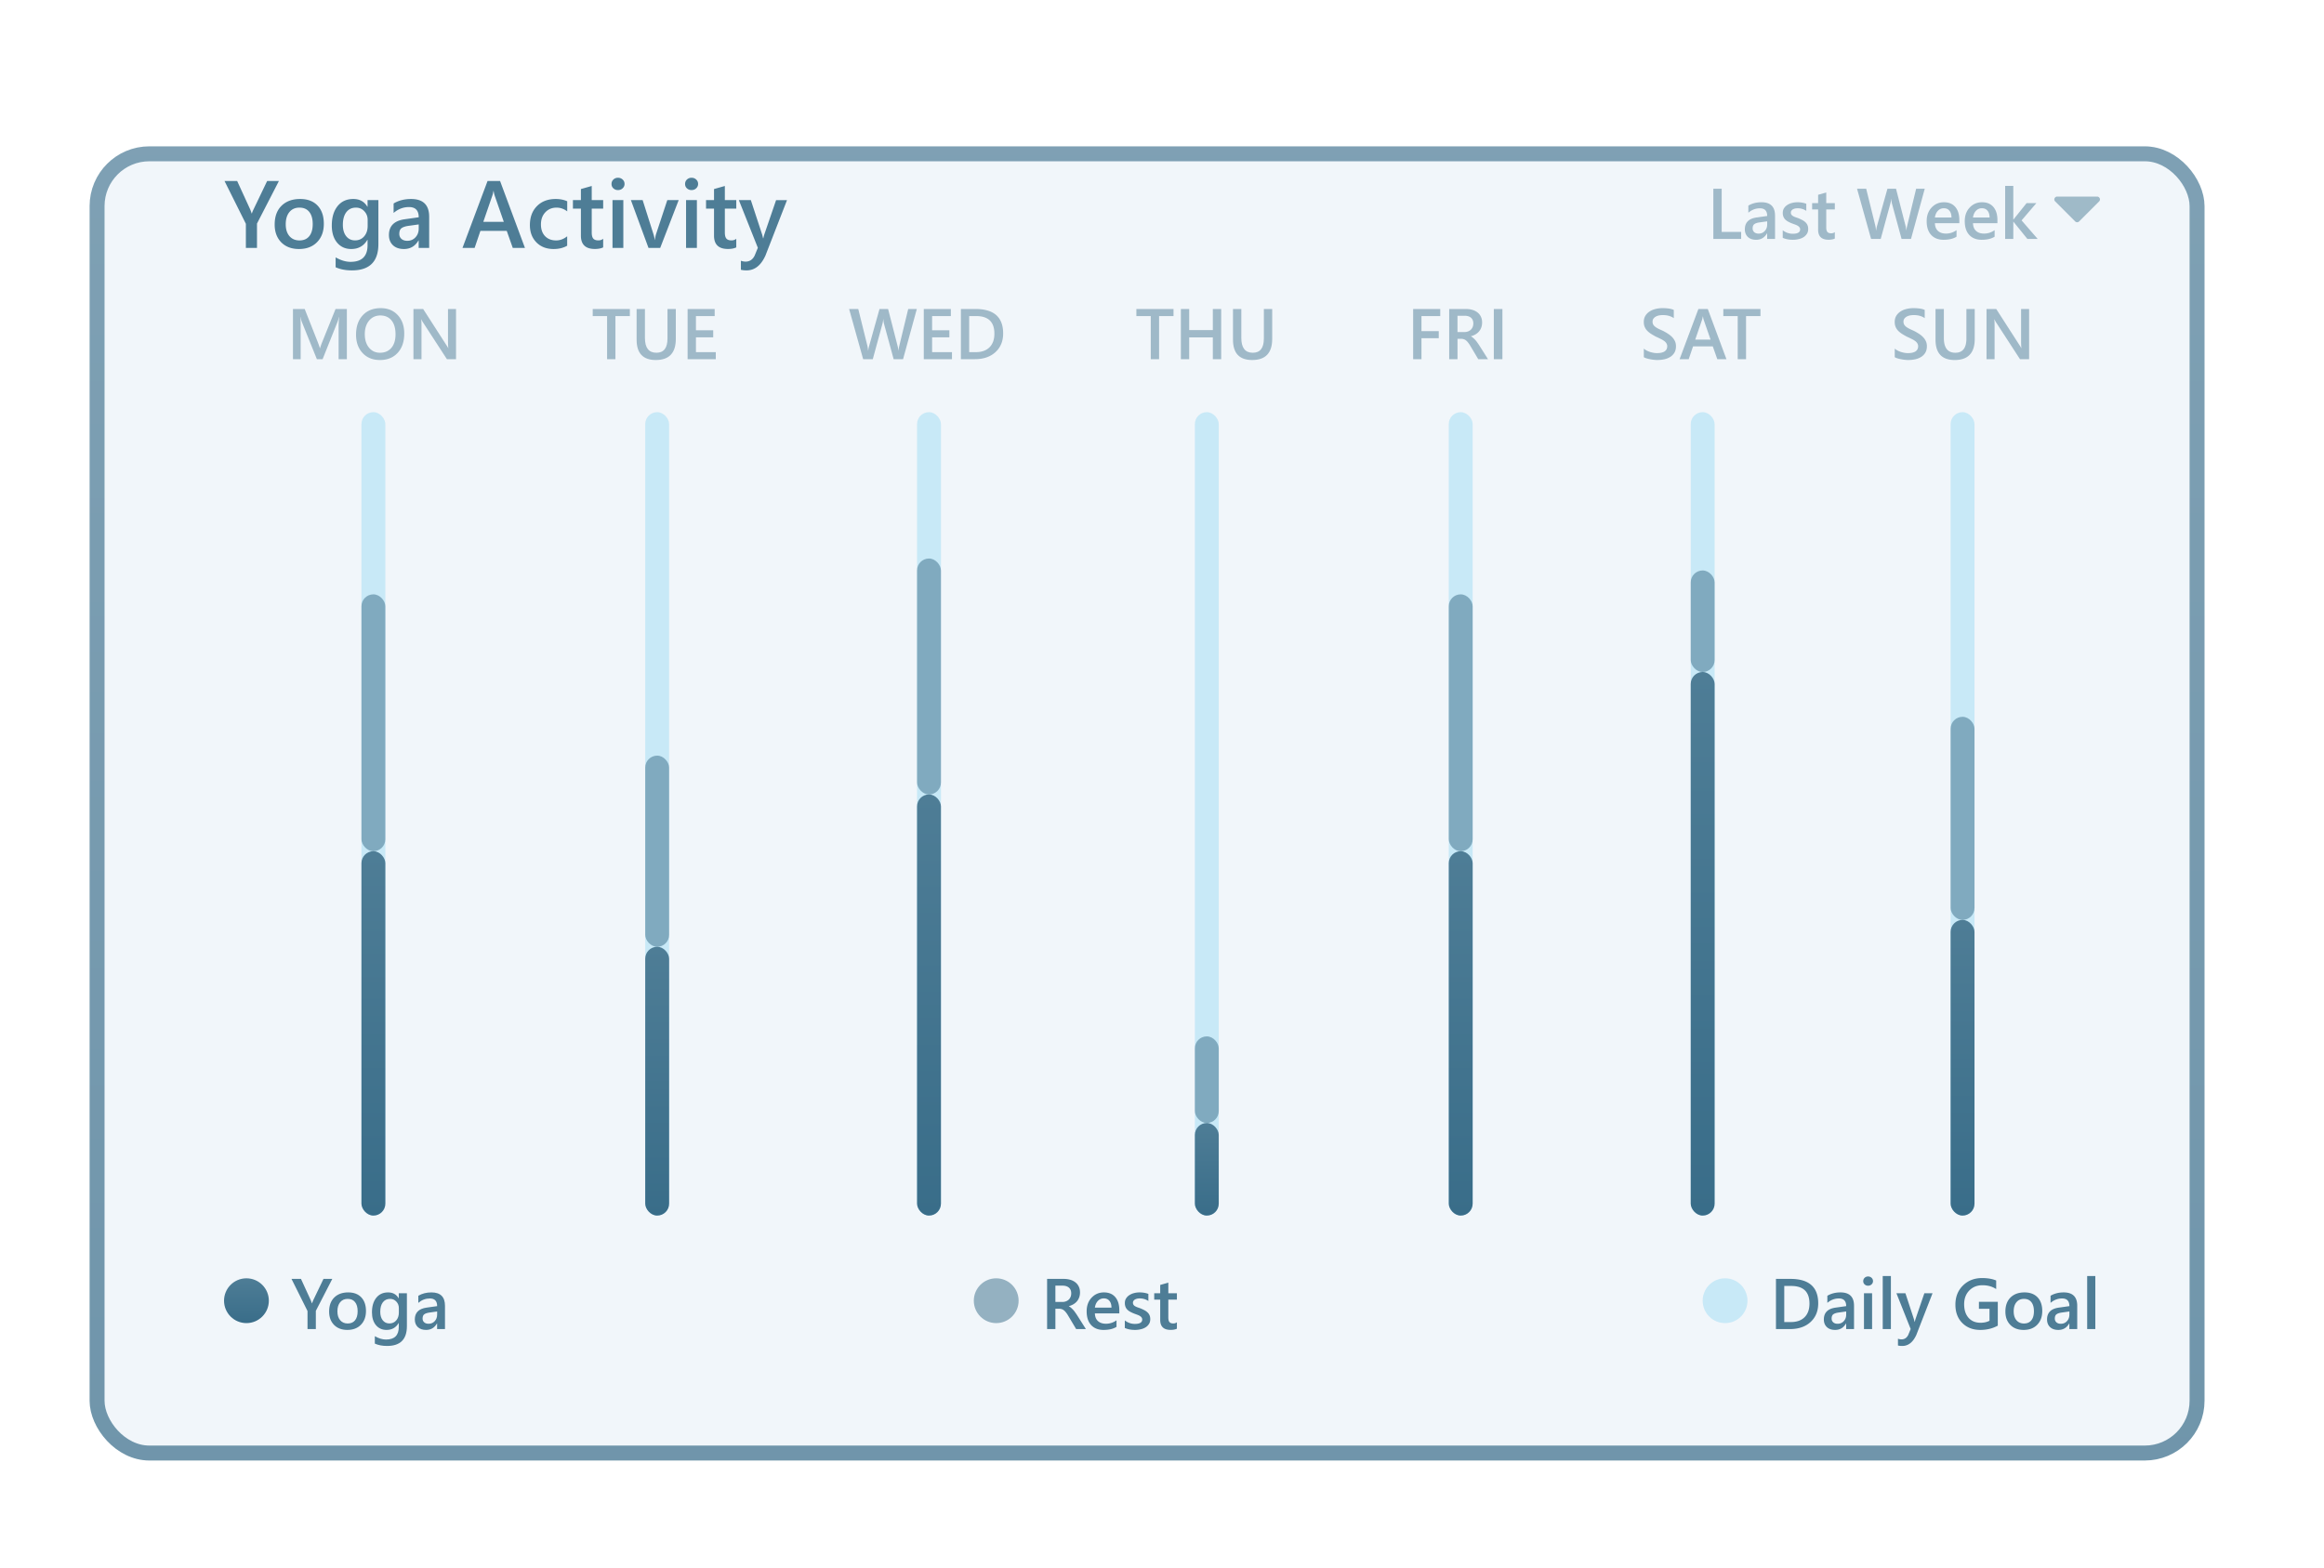<svg width="778" height="525" fill="none" xmlns="http://www.w3.org/2000/svg"><g filter="url(#filter0_dd_45:142)"><rect x="35" y="30" width="708" height="440" rx="20" fill="#F1F6FA"/><rect x="37.5" y="32.5" width="703" height="435" rx="17.5" stroke="url(#paint0_linear_45:142)" stroke-opacity=".7" stroke-width="5"/></g><path d="M594.536 445v-16.805h4.852c6.195 0 9.293 2.731 9.293 8.192 0 2.593-.86 4.679-2.578 6.258-1.719 1.57-4.024 2.355-6.915 2.355h-4.652zm2.777-14.438v12.083h2.227c1.961 0 3.484-.54 4.57-1.618 1.094-1.078 1.641-2.601 1.641-4.57 0-3.93-2.035-5.895-6.105-5.895h-2.333zM620.669 445h-2.637v-1.875h-.047c-.828 1.437-2.043 2.156-3.644 2.156-1.18 0-2.106-.32-2.778-.961-.664-.64-.996-1.488-.996-2.543 0-2.265 1.305-3.586 3.914-3.961l3.563-.504c0-1.71-.813-2.566-2.438-2.566-1.429 0-2.718.492-3.867 1.477v-2.379c1.266-.75 2.727-1.125 4.383-1.125 3.031 0 4.547 1.492 4.547 4.476V445zm-2.625-5.895l-2.52.352c-.781.102-1.371.293-1.769.574-.391.274-.586.758-.586 1.453 0 .508.18.926.539 1.254.367.321.855.481 1.465.481.828 0 1.512-.289 2.051-.867.547-.586.82-1.321.82-2.204v-1.043zm7.324-8.625c-.445 0-.828-.144-1.148-.433a1.433 1.433 0 01-.469-1.102c0-.445.156-.816.469-1.113a1.63 1.63 0 011.148-.445c.461 0 .852.148 1.172.445.32.297.481.668.481 1.113 0 .422-.161.785-.481 1.09a1.66 1.66 0 01-1.172.445zm1.348 14.52h-2.719v-12h2.719v12zm6.293 0h-2.731v-17.766h2.731V445zm13.945-12l-5.414 13.922c-1.125 2.484-2.703 3.726-4.734 3.726-.571 0-1.047-.05-1.43-.152v-2.262c.43.141.82.211 1.172.211 1.015 0 1.773-.5 2.273-1.5l.809-1.968L634.86 433h3.012l2.859 8.719c.032.109.102.398.211.867h.059c.039-.18.109-.461.211-.844l3-8.742h2.742zm21.844 10.852c-1.75.953-3.699 1.429-5.848 1.429-2.484 0-4.496-.773-6.035-2.32-1.539-1.547-2.309-3.594-2.309-6.141 0-2.601.84-4.734 2.52-6.398 1.687-1.672 3.828-2.508 6.422-2.508 1.867 0 3.437.274 4.711.82v2.871c-1.289-.859-2.824-1.289-4.606-1.289-1.789 0-3.257.59-4.406 1.77-1.141 1.18-1.711 2.707-1.711 4.582 0 1.93.492 3.449 1.477 4.559.984 1.101 2.32 1.652 4.008 1.652 1.156 0 2.156-.223 3-.668v-3.996h-3.54v-2.344h6.317v7.981zm8.637 1.429c-1.852 0-3.332-.558-4.442-1.676-1.101-1.125-1.652-2.613-1.652-4.464 0-2.016.574-3.59 1.722-4.723 1.157-1.133 2.711-1.699 4.665-1.699 1.875 0 3.335.551 4.382 1.652 1.047 1.102 1.571 2.629 1.571 4.582 0 1.914-.567 3.449-1.7 4.606-1.125 1.148-2.64 1.722-4.546 1.722zm.128-10.394c-1.062 0-1.902.371-2.519 1.113-.617.742-.926 1.766-.926 3.07 0 1.258.313 2.25.938 2.977.625.719 1.461 1.078 2.507 1.078 1.071 0 1.891-.355 2.461-1.066.579-.711.868-1.723.868-3.036 0-1.32-.289-2.339-.868-3.058-.57-.719-1.39-1.078-2.461-1.078zM695.388 445h-2.637v-1.875h-.047c-.828 1.437-2.043 2.156-3.644 2.156-1.18 0-2.106-.32-2.778-.961-.664-.64-.996-1.488-.996-2.543 0-2.265 1.305-3.586 3.914-3.961l3.563-.504c0-1.71-.813-2.566-2.438-2.566-1.429 0-2.719.492-3.867 1.477v-2.379c1.266-.75 2.727-1.125 4.383-1.125 3.031 0 4.547 1.492 4.547 4.476V445zm-2.625-5.895l-2.52.352c-.781.102-1.371.293-1.769.574-.391.274-.586.758-.586 1.453 0 .508.179.926.539 1.254.367.321.855.481 1.465.481.828 0 1.511-.289 2.05-.867.547-.586.821-1.321.821-2.204v-1.043zm8.683 5.895h-2.73v-17.766h2.73V445z" fill="#4E7D96"/><circle opacity=".2" cx="577.5" cy="435.5" r="7.5" fill="#25B6ED"/><path d="M363.521 445h-3.258l-2.684-4.5a8.394 8.394 0 00-.715-1.055 3.875 3.875 0 00-.703-.726 2.297 2.297 0 00-.773-.41 3.249 3.249 0 00-.95-.129h-1.125V445h-2.777v-16.805h5.531c.789 0 1.516.094 2.18.282a4.99 4.99 0 011.734.855c.493.375.875.848 1.149 1.418.281.562.422 1.223.422 1.98 0 .594-.09 1.141-.27 1.641a4.184 4.184 0 01-.75 1.324c-.32.383-.711.711-1.172.985a5.748 5.748 0 01-1.535.632v.047c.305.172.571.364.797.575.227.203.441.414.645.632.203.219.402.469.597.75.203.274.426.594.668.961l2.989 4.723zm-10.208-14.543v5.461h2.321c.429 0 .824-.066 1.183-.199.368-.133.684-.324.95-.574.265-.25.472-.555.621-.915.148-.359.222-.761.222-1.207 0-.804-.254-1.433-.761-1.886-.508-.453-1.239-.68-2.192-.68h-2.344zm21.399 9.281h-8.18c.031 1.11.371 1.965 1.02 2.567.656.601 1.554.902 2.695.902 1.281 0 2.457-.383 3.527-1.148v2.191c-1.093.688-2.539 1.031-4.336 1.031-1.765 0-3.152-.543-4.16-1.629-1-1.093-1.5-2.629-1.5-4.605 0-1.867.551-3.387 1.653-4.559 1.109-1.179 2.484-1.769 4.125-1.769 1.64 0 2.91.527 3.808 1.582.899 1.054 1.348 2.519 1.348 4.394v1.043zm-2.625-1.922c-.008-.976-.238-1.734-.691-2.273-.454-.547-1.079-.82-1.875-.82-.782 0-1.446.285-1.993.855-.539.57-.871 1.317-.996 2.238h5.555zm4.465 6.809v-2.52c1.015.774 2.136 1.161 3.363 1.161 1.641 0 2.461-.485 2.461-1.454 0-.273-.07-.503-.211-.691a1.967 1.967 0 00-.574-.516 4.286 4.286 0 00-.844-.398c-.32-.117-.68-.25-1.078-.398a12.138 12.138 0 01-1.336-.621 4.234 4.234 0 01-.984-.739 2.913 2.913 0 01-.586-.949 3.47 3.47 0 01-.2-1.23c0-.579.137-1.086.411-1.524a3.48 3.48 0 011.101-1.113 5.1 5.1 0 011.571-.68 7.021 7.021 0 011.816-.234c1.109 0 2.101.168 2.976.504v2.379c-.843-.579-1.812-.868-2.906-.868-.344 0-.656.036-.937.106-.274.07-.508.168-.703.293a1.405 1.405 0 00-.457.457c-.11.172-.164.363-.164.574 0 .258.054.477.164.656.109.18.269.34.48.481.219.133.477.258.773.375.305.109.653.23 1.043.363.516.211.977.426 1.383.645a4.5 4.5 0 011.055.75c.289.273.512.593.668.961.156.359.234.789.234 1.289 0 .609-.14 1.14-.422 1.593a3.514 3.514 0 01-1.125 1.125 5.158 5.158 0 01-1.628.657 8.175 8.175 0 01-1.934.222c-1.313 0-2.449-.219-3.41-.656zm17.437.246c-.531.266-1.23.399-2.097.399-2.329 0-3.493-1.118-3.493-3.352v-6.785h-2.003V433h2.003v-2.777l2.719-.774V433h2.871v2.133h-2.871v6c0 .711.129 1.219.387 1.523.258.305.687.457 1.289.457.461 0 .859-.133 1.195-.398v2.156z" fill="#4E7D96"/><circle cx="333.5" cy="435.5" r="7.5" fill="#396D89" fill-opacity=".5"/><path d="M111.243 428.195l-5.508 10.7V445h-2.789v-6.047l-5.367-10.758h3.176l3.305 7.207c.039.086.156.41.351.973h.035c.071-.25.2-.574.387-.973l3.457-7.207h2.953zm5.028 17.086c-1.852 0-3.333-.558-4.442-1.676-1.101-1.125-1.652-2.613-1.652-4.464 0-2.016.574-3.59 1.722-4.723 1.157-1.133 2.711-1.699 4.664-1.699 1.875 0 3.336.551 4.383 1.652 1.047 1.102 1.571 2.629 1.571 4.582 0 1.914-.567 3.449-1.7 4.606-1.125 1.148-2.64 1.722-4.546 1.722zm.128-10.394c-1.062 0-1.902.371-2.519 1.113-.617.742-.926 1.766-.926 3.07 0 1.258.313 2.25.938 2.977.625.719 1.461 1.078 2.507 1.078 1.071 0 1.891-.355 2.461-1.066.578-.711.868-1.723.868-3.036 0-1.32-.29-2.339-.868-3.058-.57-.719-1.39-1.078-2.461-1.078zm19.817 9.152c0 4.406-2.215 6.609-6.645 6.609-1.562 0-2.925-.261-4.09-.785v-2.484c1.313.75 2.559 1.125 3.739 1.125 2.851 0 4.277-1.402 4.277-4.207v-1.313h-.047c-.898 1.532-2.25 2.297-4.054 2.297-1.461 0-2.641-.531-3.54-1.593-.89-1.071-1.335-2.504-1.335-4.301 0-2.039.48-3.66 1.441-4.864.961-1.203 2.281-1.804 3.961-1.804 1.586 0 2.762.648 3.527 1.945h.047V433h2.719v11.039zm-2.695-4.535v-1.559c0-.843-.282-1.562-.844-2.156-.555-.601-1.25-.902-2.086-.902-1.031 0-1.84.383-2.426 1.148-.578.758-.867 1.82-.867 3.188 0 1.179.277 2.125.832 2.836.562.703 1.305 1.054 2.226 1.054.938 0 1.7-.336 2.286-1.008.586-.679.879-1.546.879-2.601zM148.966 445h-2.637v-1.875h-.047c-.828 1.437-2.043 2.156-3.644 2.156-1.18 0-2.106-.32-2.778-.961-.664-.64-.996-1.488-.996-2.543 0-2.265 1.305-3.586 3.914-3.961l3.563-.504c0-1.71-.813-2.566-2.438-2.566-1.429 0-2.718.492-3.867 1.477v-2.379c1.266-.75 2.727-1.125 4.383-1.125 3.031 0 4.547 1.492 4.547 4.476V445zm-2.625-5.895l-2.52.352c-.781.102-1.371.293-1.769.574-.391.274-.586.758-.586 1.453 0 .508.18.926.539 1.254.367.321.855.481 1.465.481.828 0 1.511-.289 2.051-.867.546-.586.82-1.321.82-2.204v-1.043z" fill="#4E7D96"/><circle cx="82.5" cy="435.5" r="7.5" fill="url(#paint1_linear_45:142)"/><path opacity=".5" d="M634.301 119.591v-2.871c.258.234.562.445.914.633.359.187.738.347 1.137.48.398.125.796.223 1.195.293.398.07.765.105 1.101.105 1.172 0 2.043-.195 2.614-.585.578-.391.867-.958.867-1.7a1.8 1.8 0 00-.293-1.031 2.906 2.906 0 00-.797-.809 8.01 8.01 0 00-1.219-.691 55.199 55.199 0 00-1.488-.703 24.565 24.565 0 01-1.594-.926 7.154 7.154 0 01-1.289-1.031 4.597 4.597 0 01-.855-1.289c-.203-.477-.305-1.035-.305-1.676 0-.789.176-1.473.527-2.051a4.513 4.513 0 011.407-1.441 6.34 6.34 0 011.992-.844 9.268 9.268 0 012.273-.281c1.758 0 3.039.199 3.844.598v2.753c-.953-.687-2.18-1.031-3.68-1.031-.414 0-.828.039-1.242.117a3.739 3.739 0 00-1.101.387c-.321.18-.582.41-.786.691-.203.282-.304.622-.304 1.02 0 .375.078.699.234.973.156.273.383.523.68.75.305.226.672.449 1.101.668.438.211.942.441 1.512.691.586.305 1.137.625 1.652.961.524.336.981.707 1.372 1.113.398.407.71.86.937 1.36.234.492.352 1.054.352 1.687 0 .852-.172 1.57-.516 2.156a4.14 4.14 0 01-1.395 1.43 6.121 6.121 0 01-2.003.797c-.758.164-1.559.246-2.403.246-.281 0-.629-.023-1.043-.07a12.49 12.49 0 01-1.254-.188 10.7 10.7 0 01-1.218-.293 3.861 3.861 0 01-.926-.398zm26.777-6.129c0 4.719-2.234 7.078-6.703 7.078-4.281 0-6.422-2.269-6.422-6.809v-10.277h2.789v9.703c0 3.297 1.281 4.946 3.844 4.946 2.469 0 3.703-1.59 3.703-4.77v-9.879h2.789v10.008zm18.199 6.797h-3.047l-8.027-12.352a5.473 5.473 0 01-.504-.972h-.07c.062.359.094 1.128.094 2.308v11.016h-2.696v-16.805h3.246l7.758 12.059c.328.5.539.843.633 1.031h.047c-.078-.445-.117-1.199-.117-2.262v-10.828h2.683v16.805z" fill="#4E7D96"/><rect opacity=".2" x="653" y="138" width="8" height="269" rx="4" fill="#25B6ED"/><rect x="653" y="308" width="8" height="99" rx="4" fill="url(#paint2_linear_45:142)"/><rect x="653" y="240" width="8" height="68" rx="4" fill="#396D89" fill-opacity=".5"/><path opacity=".5" d="M550.301 119.591v-2.871c.258.234.562.445.914.633.359.187.738.347 1.137.48.398.125.796.223 1.195.293.398.07.765.105 1.101.105 1.172 0 2.043-.195 2.614-.585.578-.391.867-.958.867-1.7a1.8 1.8 0 00-.293-1.031 2.906 2.906 0 00-.797-.809 8.01 8.01 0 00-1.219-.691 55.199 55.199 0 00-1.488-.703 24.565 24.565 0 01-1.594-.926 7.154 7.154 0 01-1.289-1.031 4.597 4.597 0 01-.855-1.289c-.203-.477-.305-1.035-.305-1.676 0-.789.176-1.473.527-2.051a4.513 4.513 0 011.407-1.441 6.34 6.34 0 011.992-.844 9.268 9.268 0 012.273-.281c1.758 0 3.039.199 3.844.598v2.753c-.953-.687-2.18-1.031-3.68-1.031-.414 0-.828.039-1.242.117a3.739 3.739 0 00-1.101.387c-.321.18-.582.41-.786.691-.203.282-.304.622-.304 1.02 0 .375.078.699.234.973.156.273.383.523.68.75.305.226.672.449 1.101.668.438.211.942.441 1.512.691.586.305 1.137.625 1.652.961.524.336.981.707 1.372 1.113.398.407.71.86.937 1.36.234.492.352 1.054.352 1.687 0 .852-.172 1.57-.516 2.156a4.14 4.14 0 01-1.395 1.43 6.121 6.121 0 01-2.003.797c-.758.164-1.559.246-2.403.246-.281 0-.629-.023-1.043-.07a12.49 12.49 0 01-1.254-.188 10.7 10.7 0 01-1.218-.293 3.861 3.861 0 01-.926-.398zm27.656.668h-3.059l-1.511-4.278h-6.61l-1.453 4.278h-3.047l6.293-16.805h3.141l6.246 16.805zm-5.309-6.551l-2.332-6.703c-.07-.219-.144-.57-.222-1.055h-.047c-.07.446-.149.797-.235 1.055l-2.308 6.703h5.144zm16.7-7.887h-4.828v14.438h-2.79v-14.438h-4.816v-2.367h12.434v2.367z" fill="#4E7D96"/><rect opacity=".2" x="566" y="138" width="8" height="269" rx="4" fill="#25B6ED"/><rect x="566" y="225" width="8" height="182" rx="4" fill="url(#paint3_linear_45:142)"/><rect x="566" y="191" width="8" height="34" rx="4" fill="#396D89" fill-opacity=".5"/><path opacity=".5" d="M482.145 105.821h-6.282v5.051h5.789v2.356h-5.789v7.031h-2.789v-16.805h9.071v2.367zm15.984 14.438h-3.258l-2.683-4.5a8.615 8.615 0 00-.715-1.055 3.906 3.906 0 00-.703-.726 2.314 2.314 0 00-.774-.411 3.242 3.242 0 00-.949-.129h-1.125v6.821h-2.777v-16.805h5.531c.789 0 1.515.094 2.179.281a5.006 5.006 0 011.735.856c.492.375.875.847 1.148 1.418.282.562.422 1.222.422 1.98 0 .594-.09 1.141-.269 1.641a4.195 4.195 0 01-.75 1.324 4.51 4.51 0 01-1.172.984 5.73 5.73 0 01-1.535.633v.047c.304.172.57.363.796.574.227.204.442.414.645.633.203.219.402.469.598.75.203.274.425.594.668.961l2.988 4.723zm-10.207-14.543v5.461h2.32c.43 0 .824-.067 1.184-.199a2.72 2.72 0 00.949-.575c.266-.25.473-.554.621-.914a3.12 3.12 0 00.223-1.207c0-.804-.254-1.433-.762-1.886-.508-.454-1.238-.68-2.191-.68h-2.344zm15.035 14.543h-2.871v-16.805h2.871v16.805z" fill="#4E7D96"/><rect opacity=".2" x="485" y="138" width="8" height="269" rx="4" fill="#25B6ED"/><rect x="485" y="285" width="8" height="122" rx="4" fill="url(#paint4_linear_45:142)"/><rect x="485" y="199" width="8" height="86" rx="4" fill="#396D89" fill-opacity=".5"/><path opacity=".5" d="M392.855 105.821h-4.828v14.438h-2.789v-14.438h-4.816v-2.367h12.433v2.367zm15.961 14.438h-2.8v-7.289h-7.911v7.289h-2.789v-16.805h2.789v7.067h7.911v-7.067h2.8v16.805zm17.075-6.797c0 4.719-2.235 7.078-6.703 7.078-4.282 0-6.422-2.269-6.422-6.809v-10.277h2.789v9.703c0 3.297 1.281 4.946 3.843 4.946 2.469 0 3.704-1.59 3.704-4.77v-9.879h2.789v10.008z" fill="#4E7D96"/><rect opacity=".2" x="400" y="138" width="8" height="269" rx="4" fill="#25B6ED"/><rect x="400" y="347" width="8" height="29" rx="4" fill="#396D89" fill-opacity=".5"/><rect x="400" y="376" width="8" height="31" rx="4" fill="url(#paint5_linear_45:142)"/><path opacity=".5" d="M306.922 103.454l-4.606 16.805h-3.152l-3.199-11.754a8.006 8.006 0 01-.246-1.641h-.047a7.976 7.976 0 01-.281 1.617l-3.211 11.778h-3.223l-4.699-16.805h3.058l3.047 12.305c.125.515.203 1.054.235 1.617h.058c.032-.398.141-.938.328-1.617l3.446-12.305h2.871l3.187 12.399c.11.421.192.921.246 1.5h.047c.024-.391.114-.907.27-1.547l2.988-12.352h2.883zm11.766 16.805h-9.434v-16.805h9.058v2.367h-6.269v4.758h5.777v2.356h-5.777v4.968h6.645v2.356zm2.988 0v-16.805h4.851c6.196 0 9.293 2.731 9.293 8.192 0 2.593-.859 4.679-2.578 6.257-1.719 1.571-4.023 2.356-6.914 2.356h-4.652zm2.777-14.438v12.082h2.227c1.961 0 3.484-.539 4.57-1.617 1.094-1.078 1.641-2.601 1.641-4.57 0-3.93-2.036-5.895-6.106-5.895h-2.332z" fill="#4E7D96"/><rect opacity=".2" x="307" y="138" width="8" height="269" rx="4" fill="#25B6ED"/><rect x="307" y="266" width="8" height="141" rx="4" fill="url(#paint6_linear_45:142)"/><rect x="307" y="187" width="8" height="79" rx="4" fill="#396D89" fill-opacity=".5"/><path opacity=".5" d="M210.855 105.821h-4.828v14.438h-2.789v-14.438h-4.816v-2.367h12.433v2.367zm15.387 7.641c0 4.719-2.234 7.078-6.703 7.078-4.281 0-6.422-2.269-6.422-6.809v-10.277h2.789v9.703c0 3.297 1.282 4.946 3.844 4.946 2.469 0 3.703-1.59 3.703-4.77v-9.879h2.789v10.008zm13.383 6.797h-9.434v-16.805h9.059v2.367h-6.27v4.758h5.778v2.356h-5.778v4.968h6.645v2.356z" fill="#4E7D96"/><rect opacity=".2" x="216" y="138" width="8" height="269" rx="4" fill="#25B6ED"/><rect x="216" y="317" width="8" height="90" rx="4" fill="url(#paint7_linear_45:142)"/><rect x="216" y="253" width="8" height="64" rx="4" fill="#396D89" fill-opacity=".5"/><path opacity=".5" d="M116.121 120.259h-2.766v-10.875c0-.891.055-1.981.165-3.27h-.047c-.172.735-.325 1.262-.457 1.582L108 120.259h-1.922l-5.027-12.469c-.141-.367-.289-.926-.446-1.676h-.046c.062.672.093 1.77.093 3.293v10.852h-2.578v-16.805H102l4.418 11.192c.336.859.555 1.5.656 1.921h.059c.289-.882.523-1.539.703-1.968l4.5-11.145h3.785v16.805zm11.074.281c-2.422 0-4.363-.785-5.824-2.355-1.453-1.571-2.18-3.614-2.18-6.129 0-2.703.743-4.86 2.227-6.469s3.5-2.414 6.047-2.414c2.359 0 4.258.781 5.695 2.344 1.445 1.562 2.168 3.605 2.168 6.129 0 2.742-.738 4.91-2.215 6.503-1.476 1.594-3.449 2.391-5.918 2.391zm.129-14.918c-1.539 0-2.793.574-3.762 1.723-.96 1.148-1.441 2.66-1.441 4.535 0 1.867.469 3.371 1.406 4.512.938 1.14 2.164 1.711 3.68 1.711 1.609 0 2.879-.543 3.809-1.629.929-1.086 1.394-2.606 1.394-4.559 0-2.008-.453-3.559-1.359-4.652-.899-1.094-2.141-1.641-3.727-1.641zm25.336 14.637h-3.047l-8.027-12.352a5.473 5.473 0 01-.504-.972h-.07c.062.359.093 1.128.093 2.308v11.016h-2.695v-16.805h3.246l7.758 12.059c.328.5.539.843.633 1.031h.047c-.078-.445-.117-1.199-.117-2.262v-10.828h2.683v16.805z" fill="#4E7D96"/><rect opacity=".2" x="121" y="138" width="8" height="269" rx="4" fill="#25B6ED"/><rect x="121" y="285" width="8" height="122" rx="4" fill="url(#paint8_linear_45:142)"/><rect x="121" y="199" width="8" height="86" rx="4" fill="#396D89" fill-opacity=".5"/><path opacity=".5" d="M582.879 80h-9.305V63.195h2.789v14.45h6.516V80zm11.344 0h-2.637v-1.875h-.047c-.828 1.438-2.043 2.156-3.644 2.156-1.18 0-2.106-.32-2.778-.96-.664-.641-.996-1.489-.996-2.544 0-2.265 1.305-3.586 3.914-3.96l3.563-.504c0-1.711-.813-2.567-2.438-2.567-1.43 0-2.719.492-3.867 1.477v-2.38c1.266-.75 2.727-1.124 4.383-1.124 3.031 0 4.547 1.492 4.547 4.476V80zm-2.625-5.894l-2.52.351c-.781.102-1.371.293-1.769.574-.391.274-.586.758-.586 1.453 0 .508.179.926.539 1.254.367.32.855.48 1.465.48.828 0 1.511-.288 2.05-.866.547-.586.821-1.32.821-2.204v-1.042zm5.203 5.519v-2.52c1.015.774 2.137 1.16 3.363 1.16 1.641 0 2.461-.484 2.461-1.453 0-.273-.07-.503-.211-.69a1.954 1.954 0 00-.574-.516 4.269 4.269 0 00-.844-.399c-.32-.117-.68-.25-1.078-.398a11.885 11.885 0 01-1.336-.621 4.238 4.238 0 01-.984-.739 2.92 2.92 0 01-.586-.949 3.469 3.469 0 01-.2-1.23c0-.579.137-1.086.411-1.524a3.48 3.48 0 011.101-1.113 5.094 5.094 0 011.571-.68 7.013 7.013 0 011.816-.234c1.109 0 2.101.168 2.977.504v2.379c-.844-.579-1.813-.868-2.907-.868-.343 0-.656.035-.937.106-.274.07-.508.168-.703.293a1.408 1.408 0 00-.457.457c-.11.172-.164.363-.164.574 0 .258.054.477.164.656.109.18.269.34.48.48.219.134.477.259.774.376.304.11.652.23 1.042.363.516.211.977.426 1.383.645a4.54 4.54 0 011.055.75c.289.273.512.593.668.96.156.36.234.79.234 1.29 0 .609-.14 1.14-.422 1.593a3.51 3.51 0 01-1.125 1.125 5.15 5.15 0 01-1.628.657 8.154 8.154 0 01-1.934.222c-1.313 0-2.449-.219-3.41-.656zm17.437.246c-.531.266-1.23.398-2.097.398-2.329 0-3.493-1.117-3.493-3.351v-6.785h-2.003V68h2.003v-2.777l2.719-.774V68h2.871v2.133h-2.871v6c0 .71.129 1.219.387 1.523.258.305.687.457 1.289.457.461 0 .859-.132 1.195-.398v2.156zm30.106-16.676L639.738 80h-3.152l-3.199-11.754a8.005 8.005 0 01-.246-1.64h-.047a7.92 7.92 0 01-.282 1.617L629.602 80h-3.223l-4.699-16.805h3.058l3.047 12.305c.125.516.203 1.055.235 1.617h.058c.031-.398.141-.937.328-1.617l3.446-12.305h2.871l3.187 12.399c.11.422.192.922.246 1.5h.047c.024-.39.113-.906.27-1.547l2.988-12.352h2.883zm11.578 11.543h-8.18c.031 1.11.371 1.965 1.02 2.567.656.601 1.554.902 2.695.902 1.281 0 2.457-.383 3.527-1.148v2.191c-1.093.688-2.539 1.031-4.336 1.031-1.765 0-3.152-.543-4.16-1.629-1-1.093-1.5-2.629-1.5-4.605 0-1.867.551-3.387 1.653-4.559 1.109-1.18 2.484-1.77 4.125-1.77 1.64 0 2.91.528 3.808 1.583.899 1.055 1.348 2.52 1.348 4.394v1.043zm-2.625-1.922c-.008-.976-.238-1.734-.692-2.273-.453-.547-1.078-.82-1.875-.82-.781 0-1.445.285-1.992.855-.539.57-.871 1.316-.996 2.238h5.555zm15.375 1.922h-8.18c.031 1.11.371 1.965 1.02 2.567.656.601 1.554.902 2.695.902 1.281 0 2.457-.383 3.527-1.148v2.191c-1.093.688-2.539 1.031-4.336 1.031-1.765 0-3.152-.543-4.16-1.629-1-1.093-1.5-2.629-1.5-4.605 0-1.867.551-3.387 1.653-4.559 1.109-1.18 2.484-1.77 4.125-1.77 1.64 0 2.91.528 3.808 1.583.899 1.055 1.348 2.52 1.348 4.394v1.043zm-2.625-1.922c-.008-.976-.238-1.734-.692-2.273-.453-.547-1.078-.82-1.875-.82-.781 0-1.445.285-1.992.855-.539.57-.871 1.316-.996 2.238h5.555zM682.148 80h-3.445l-4.664-5.766h-.047V80h-2.73V62.234h2.73v11.262h.047L678.445 68h3.27l-4.957 5.79 5.39 6.21z" fill="#4E7D96"/><g opacity=".5" clip-path="url(#clip0_45:142)"><path d="M702.714 66.102a.918.918 0 00-.671-.283h-13.365a.916.916 0 00-.671.283.918.918 0 00-.284.671c0 .259.095.483.284.672l6.682 6.682a.918.918 0 00.671.284.918.918 0 00.672-.284l6.682-6.682a.918.918 0 00.284-.672.918.918 0 00-.284-.671z" fill="#4E7D96"/></g><path d="M93.375 60.594l-7.344 14.265V83h-3.719v-8.063l-7.156-14.343h4.235l4.406 9.61c.052.114.208.546.469 1.296h.046c.094-.333.266-.766.516-1.297l4.61-9.61h3.937zm6.703 22.781c-2.469 0-4.443-.745-5.922-2.234-1.469-1.5-2.203-3.485-2.203-5.954 0-2.687.766-4.786 2.297-6.296 1.542-1.51 3.615-2.266 6.219-2.266 2.5 0 4.448.734 5.843 2.203 1.396 1.469 2.094 3.505 2.094 6.11 0 2.552-.755 4.599-2.265 6.14-1.5 1.531-3.521 2.297-6.063 2.297zm.172-13.86c-1.417 0-2.537.495-3.36 1.485-.822.99-1.234 2.354-1.234 4.094 0 1.677.417 3 1.25 3.969.834.958 1.948 1.437 3.344 1.437 1.427 0 2.521-.474 3.281-1.422.771-.948 1.157-2.297 1.157-4.047 0-1.76-.386-3.12-1.157-4.078-.76-.958-1.854-1.437-3.281-1.437zm26.422 12.204c0 5.875-2.953 8.812-8.86 8.812-2.083 0-3.901-.349-5.453-1.047v-3.312c1.75 1 3.412 1.5 4.985 1.5 3.802 0 5.703-1.87 5.703-5.61v-1.75h-.063c-1.198 2.042-3 3.063-5.406 3.063-1.948 0-3.521-.708-4.719-2.125-1.187-1.427-1.781-3.338-1.781-5.734 0-2.72.641-4.88 1.922-6.485 1.281-1.604 3.042-2.406 5.281-2.406 2.115 0 3.683.865 4.703 2.594h.063V67h3.625v14.719zm-3.594-6.047v-2.078c0-1.125-.375-2.084-1.125-2.875-.739-.802-1.667-1.203-2.781-1.203-1.375 0-2.453.51-3.234 1.53-.771 1.011-1.157 2.428-1.157 4.25 0 1.574.37 2.834 1.11 3.782.75.938 1.739 1.406 2.968 1.406 1.25 0 2.266-.447 3.047-1.343.782-.907 1.172-2.063 1.172-3.47zM143.672 83h-3.516v-2.5h-.062c-1.104 1.917-2.724 2.875-4.86 2.875-1.573 0-2.807-.427-3.703-1.281-.885-.854-1.328-1.985-1.328-3.39 0-3.022 1.74-4.782 5.219-5.282l4.75-.672c0-2.281-1.083-3.422-3.25-3.422-1.906 0-3.625.656-5.156 1.969v-3.172c1.687-1 3.635-1.5 5.843-1.5 4.042 0 6.063 1.99 6.063 5.969V83zm-3.5-7.86l-3.36.47c-1.041.135-1.828.39-2.359.765-.521.365-.781 1.01-.781 1.938 0 .677.239 1.234.719 1.671.489.428 1.14.641 1.953.641 1.104 0 2.015-.385 2.734-1.156.729-.781 1.094-1.76 1.094-2.938v-1.39zM175.734 83h-4.078l-2.015-5.703h-8.813L158.891 83h-4.063l8.391-22.406h4.187L175.734 83zm-7.078-8.734l-3.109-8.938c-.094-.291-.193-.76-.297-1.406h-.062c-.094.594-.198 1.062-.313 1.406l-3.078 8.938h6.859zm21.219 8c-1.281.74-2.797 1.109-4.547 1.109-2.375 0-4.292-.74-5.75-2.219-1.458-1.49-2.187-3.416-2.187-5.781 0-2.635.781-4.75 2.343-6.344 1.573-1.604 3.672-2.406 6.297-2.406 1.459 0 2.745.255 3.86.766v3.375c-1.115-.834-2.302-1.25-3.563-1.25-1.531 0-2.786.52-3.766 1.562-.979 1.031-1.468 2.385-1.468 4.063 0 1.656.458 2.963 1.375 3.921.927.959 2.166 1.438 3.719 1.438 1.302 0 2.531-.463 3.687-1.39v3.156zm12.047.562c-.708.354-1.641.531-2.797.531-3.104 0-4.656-1.49-4.656-4.468v-9.047h-2.672V67h2.672v-3.703l3.625-1.031V67h3.828v2.844h-3.828v8c0 .948.172 1.625.515 2.031.344.406.917.61 1.719.61.615 0 1.146-.178 1.594-.532v2.875zm4.953-19.187a2.206 2.206 0 01-1.531-.578c-.417-.386-.625-.876-.625-1.47 0-.593.208-1.088.625-1.484a2.173 2.173 0 011.531-.593c.615 0 1.135.198 1.563.593.427.396.64.891.64 1.485 0 .562-.213 1.047-.64 1.453-.428.396-.948.594-1.563.594zM208.672 83h-3.625V67h3.625v16zm18.531-16l-6.187 16h-3.922l-5.891-16h3.938l3.547 11.188c.27.822.437 1.541.5 2.156h.046c.094-.771.24-1.469.438-2.094L223.391 67h3.812zm4.297-3.36a2.206 2.206 0 01-1.531-.578c-.417-.385-.625-.874-.625-1.468s.208-1.089.625-1.485a2.173 2.173 0 011.531-.593c.615 0 1.135.198 1.562.593.428.396.641.891.641 1.485 0 .562-.213 1.047-.641 1.453-.427.396-.947.594-1.562.594zM233.297 83h-3.625V67h3.625v16zm13.187-.172c-.708.354-1.64.531-2.796.531-3.105 0-4.657-1.49-4.657-4.468v-9.047h-2.672V67h2.672v-3.703l3.625-1.031V67h3.828v2.844h-3.828v8c0 .948.172 1.625.516 2.031.344.406.917.61 1.719.61.614 0 1.145-.178 1.593-.532v2.875zM263.469 67l-7.219 18.563c-1.5 3.312-3.604 4.968-6.312 4.968-.761 0-1.396-.068-1.907-.203v-3.016c.573.188 1.094.282 1.563.282 1.354 0 2.364-.667 3.031-2l1.078-2.625L247.344 67h4.015l3.813 11.625c.042.146.135.531.281 1.156h.078c.052-.24.146-.614.281-1.125l4-11.656h3.657z" fill="#4E7D96"/><defs><linearGradient id="paint0_linear_45:142" x1="389" y1="30" x2="389" y2="470" gradientUnits="userSpaceOnUse"><stop stop-color="#4E7D96"/><stop offset="1" stop-color="#396D89"/></linearGradient><linearGradient id="paint1_linear_45:142" x1="82.5" y1="428" x2="82.5" y2="443" gradientUnits="userSpaceOnUse"><stop stop-color="#4E7D96"/><stop offset="1" stop-color="#396D89"/></linearGradient><linearGradient id="paint2_linear_45:142" x1="657" y1="308" x2="657" y2="407" gradientUnits="userSpaceOnUse"><stop stop-color="#4E7D96"/><stop offset="1" stop-color="#396D89"/></linearGradient><linearGradient id="paint3_linear_45:142" x1="570" y1="225" x2="570" y2="407" gradientUnits="userSpaceOnUse"><stop stop-color="#4E7D96"/><stop offset="1" stop-color="#396D89"/></linearGradient><linearGradient id="paint4_linear_45:142" x1="489" y1="285" x2="489" y2="407" gradientUnits="userSpaceOnUse"><stop stop-color="#4E7D96"/><stop offset="1" stop-color="#396D89"/></linearGradient><linearGradient id="paint5_linear_45:142" x1="404" y1="376" x2="404" y2="407" gradientUnits="userSpaceOnUse"><stop stop-color="#4E7D96"/><stop offset="1" stop-color="#396D89"/></linearGradient><linearGradient id="paint6_linear_45:142" x1="311" y1="266" x2="311" y2="407" gradientUnits="userSpaceOnUse"><stop stop-color="#4E7D96"/><stop offset="1" stop-color="#396D89"/></linearGradient><linearGradient id="paint7_linear_45:142" x1="220" y1="317" x2="220" y2="407" gradientUnits="userSpaceOnUse"><stop stop-color="#4E7D96"/><stop offset="1" stop-color="#396D89"/></linearGradient><linearGradient id="paint8_linear_45:142" x1="125" y1="285" x2="125" y2="407" gradientUnits="userSpaceOnUse"><stop stop-color="#4E7D96"/><stop offset="1" stop-color="#396D89"/></linearGradient><clipPath id="clip0_45:142"><path fill="#fff" transform="translate(687.723 62)" d="M0 0h15.274v15.274H0z"/></clipPath><filter id="filter0_dd_45:142" x="0" y="0" width="778" height="525" filterUnits="userSpaceOnUse" color-interpolation-filters="sRGB"><feFlood flood-opacity="0" result="BackgroundImageFix"/><feColorMatrix in="SourceAlpha" values="0 0 0 0 0 0 0 0 0 0 0 0 0 0 0 0 0 0 127 0" result="hardAlpha"/><feOffset dy="20"/><feGaussianBlur stdDeviation="17.5"/><feColorMatrix values="0 0 0 0 0.224 0 0 0 0 0.427 0 0 0 0 0.537 0 0 0 0.3 0"/><feBlend in2="BackgroundImageFix" result="effect1_dropShadow_45:142"/><feColorMatrix in="SourceAlpha" values="0 0 0 0 0 0 0 0 0 0 0 0 0 0 0 0 0 0 127 0" result="hardAlpha"/><feOffset dx="-5" dy="-1"/><feGaussianBlur stdDeviation="14.5"/><feColorMatrix values="0 0 0 0 0.224 0 0 0 0 0.427 0 0 0 0 0.537 0 0 0 0.2 0"/><feBlend in2="effect1_dropShadow_45:142" result="effect2_dropShadow_45:142"/><feBlend in="SourceGraphic" in2="effect2_dropShadow_45:142" result="shape"/></filter></defs></svg>